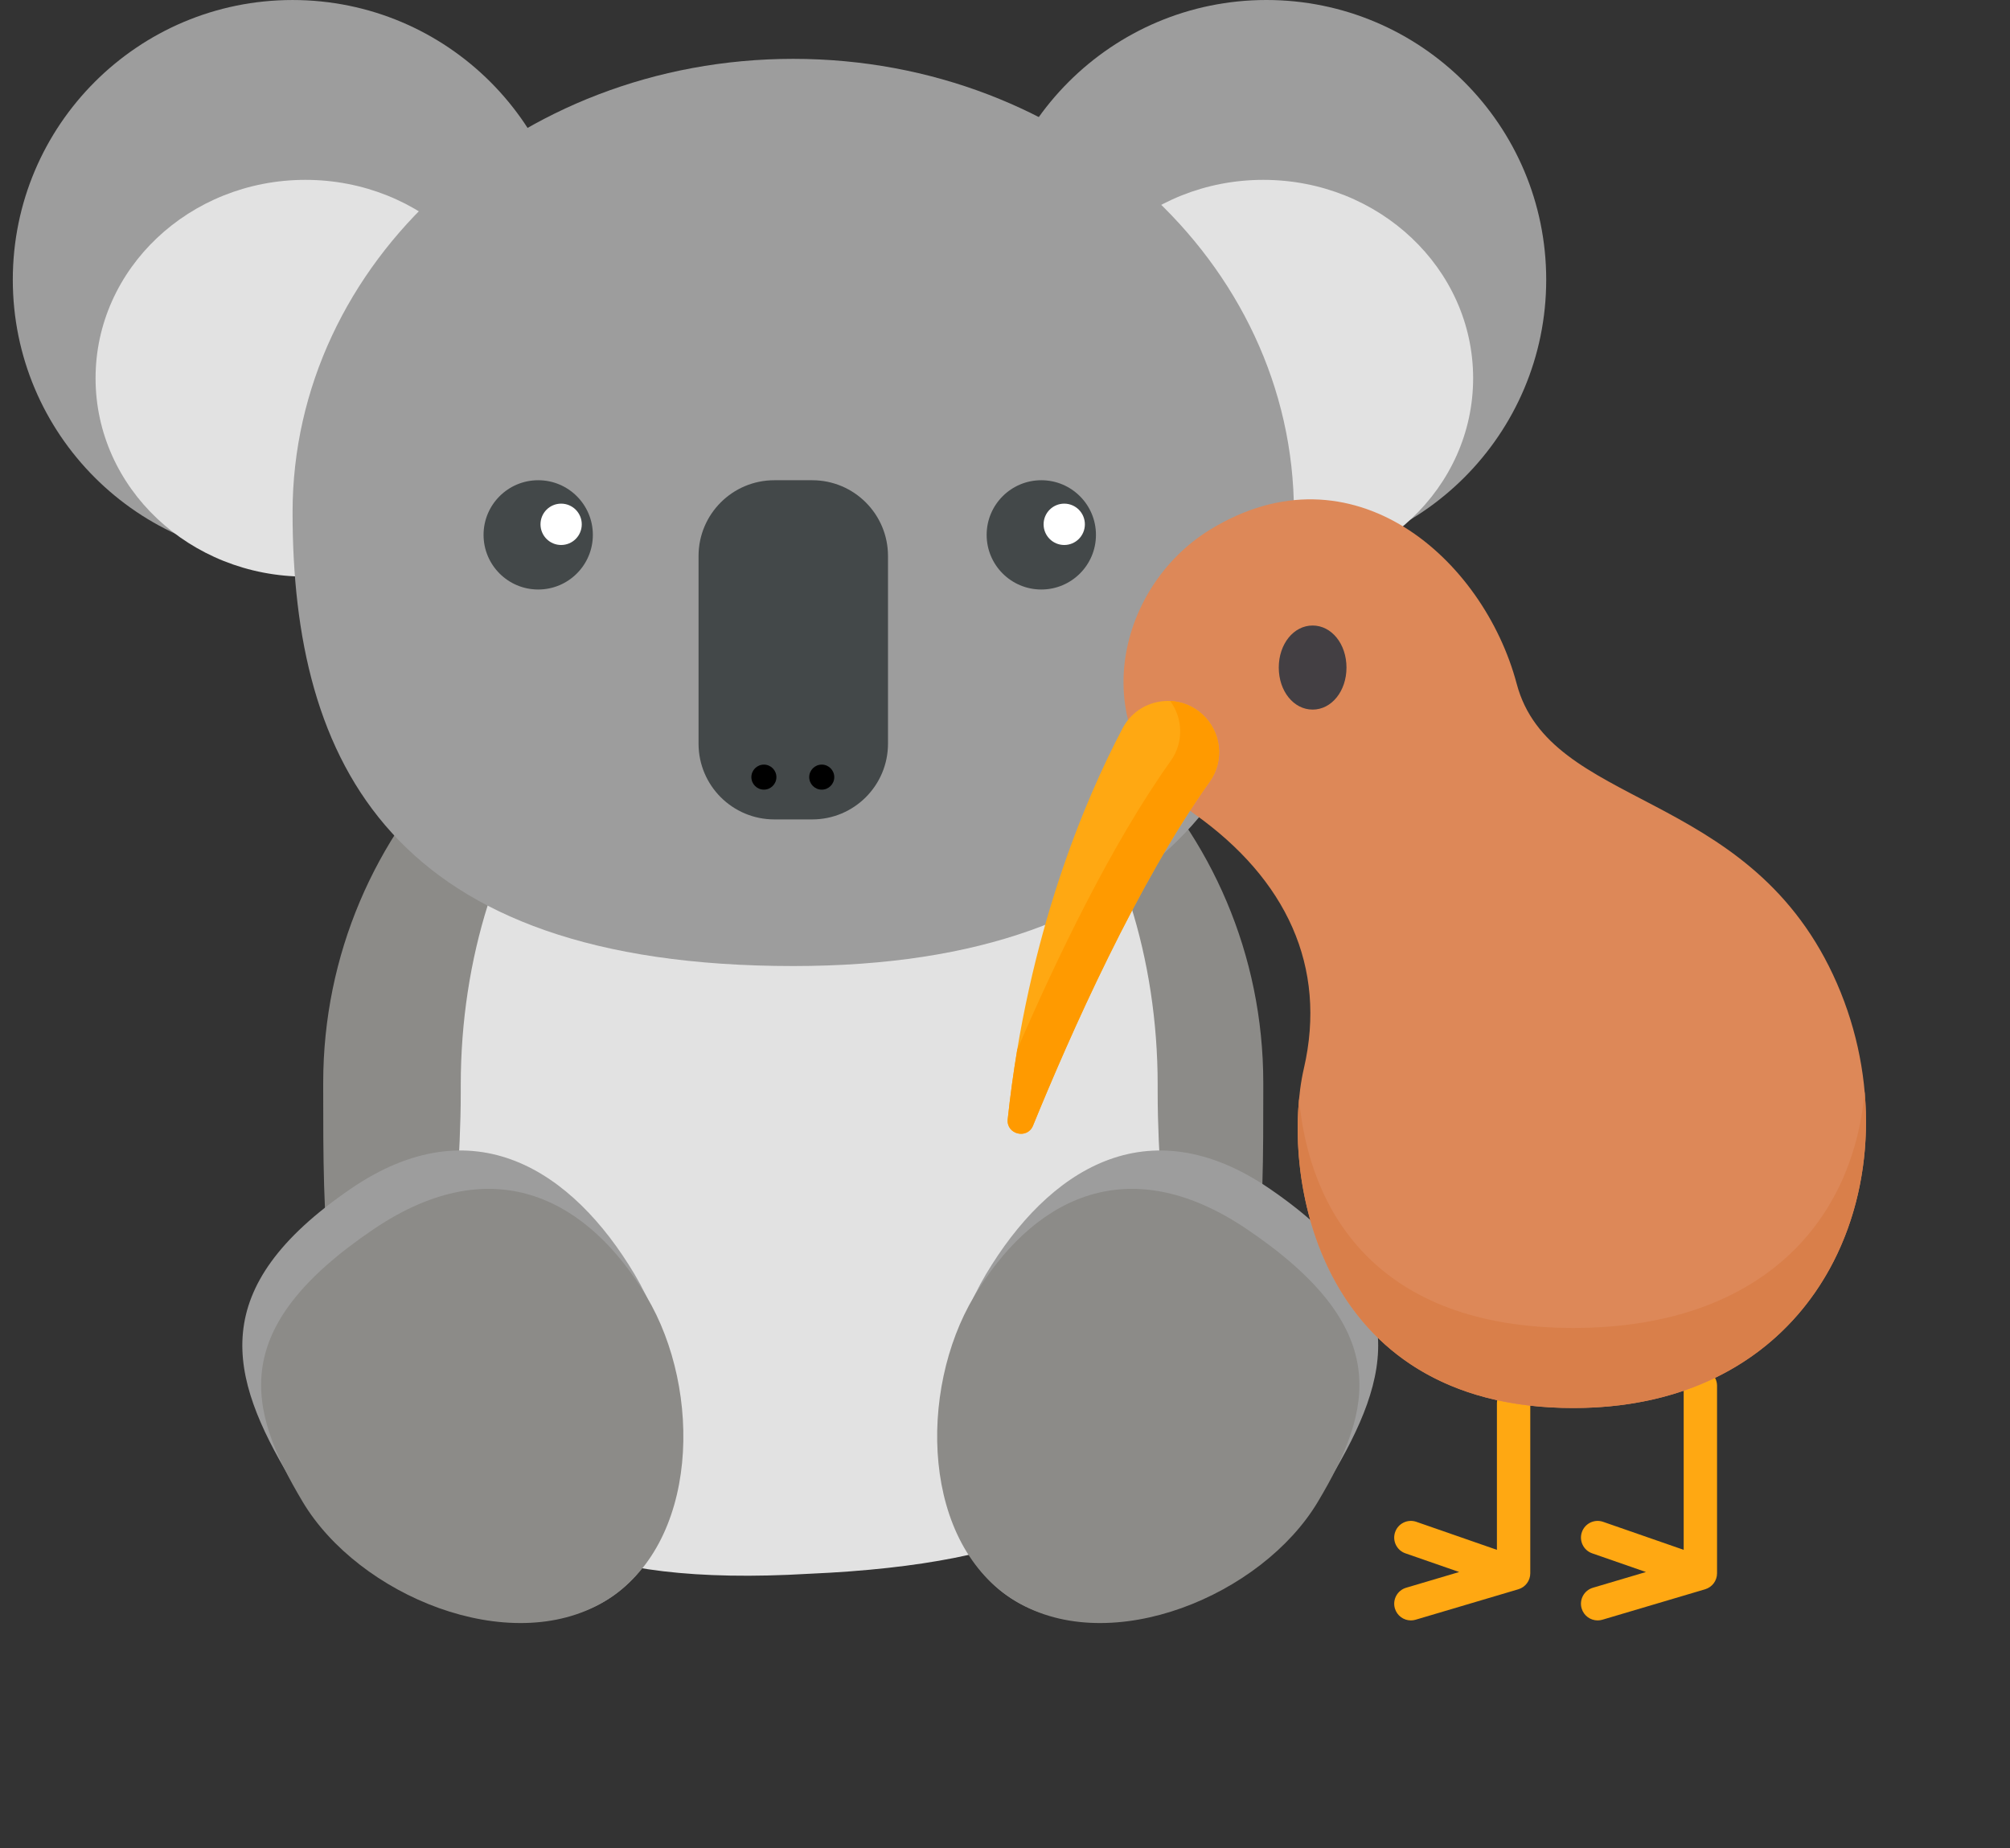 <svg xmlns="http://www.w3.org/2000/svg" xmlns:svg="http://www.w3.org/2000/svg" id="Capa_1" width="88.107" height="81.027" x="0" y="0" version="1.1" viewBox="0 0 88.107 81.027" xml:space="preserve"><rect x="0" y="0" width="88.107" height="81.027" fill="#333333" stroke="none"/><g id="g3884" transform="matrix(0.588,0,0,0.588,-1.411,0)"><g id="g3838"><g id="g3822"><path id="path3818" d="m 96.575,81.31 c 0,19.176 0,34.936 -34.724,34.721 H 61.215 C 26.494,118.414 26.494,100.486 26.494,81.31 v -0.566 c 0,-19.176 15.545,-34.721 34.721,-34.721 h 0.636 c 19.177,0 34.724,15.545 34.724,34.721 z" style="clip-rule:evenodd;fill:#8c8b88;fill-rule:evenodd"/><path id="path3820" d="m 88.702,81.469 c 0,19.079 7.873,34.389 -25.977,35.878 v 0 c -33.986,2 -25.977,-16.799 -25.977,-35.878 v -0.563 c 0,-19.077 11.524,-34.542 25.74,-34.542 h 0.471 c 14.218,0 25.743,15.465 25.743,34.542 z" style="clip-rule:evenodd;fill:#e2e2e2;fill-rule:evenodd"/></g><g id="g3836"><g id="g3828"><path id="path3824" d="m 49.704,95.011 c 4.614,7.734 4.903,20.135 -2.177,24.357 -7.079,4.225 -18.849,-1.328 -23.463,-9.062 -4.614,-7.735 -6.349,-14.237 4.465,-21.653 9.164,-6.283 16.56,-1.377 21.175,6.358 z" style="clip-rule:evenodd;fill:#9d9d9d;fill-rule:evenodd"/><path id="path3826" d="m 50.602,96.685 c 4.172,6.993 3.931,18.506 -3.148,22.729 -7.08,4.223 -18.319,-0.439 -22.491,-7.434 -4.173,-6.992 -5.588,-12.963 5.265,-20.311 9.198,-6.227 16.2,-1.979 20.374,5.016 z" style="clip-rule:evenodd;fill:#8c8b88;fill-rule:evenodd"/></g><g id="g3834"><path id="path3830" d="m 75.902,95.011 c -4.614,7.734 -4.903,20.135 2.177,24.357 7.079,4.225 18.849,-1.328 23.463,-9.062 4.614,-7.735 6.349,-14.237 -4.465,-21.653 -9.164,-6.283 -16.559,-1.377 -21.175,6.358 z" style="clip-rule:evenodd;fill:#9d9d9d;fill-rule:evenodd"/><path id="path3832" d="m 75.005,96.685 c -4.172,6.993 -3.931,18.506 3.148,22.729 7.08,4.223 18.319,-0.439 22.491,-7.434 4.173,-6.992 5.588,-12.963 -5.265,-20.311 -9.198,-6.227 -16.2,-1.979 -20.374,5.016 z" style="clip-rule:evenodd;fill:#8c8b88;fill-rule:evenodd"/></g></g></g><g id="g3882"><g id="g3854"><g id="g3850"><circle id="circle3840" cx="96.81" cy="20.857" r="20.857" style="clip-rule:evenodd;fill:#9d9d9d;fill-rule:evenodd"/><g id="g3846"><circle id="circle3842" cx="24.21" cy="20.857" r="20.856" style="clip-rule:evenodd;fill:#9d9d9d;fill-rule:evenodd"/><ellipse id="ellipse3844" cx="25.168" cy="28.202" rx="15.644" ry="14.791" style="clip-rule:evenodd;fill:#e2e2e2;fill-rule:evenodd"/></g><ellipse id="ellipse3848" cx="96.575" cy="28.202" rx="15.644" ry="14.791" style="clip-rule:evenodd;fill:#e2e2e2;fill-rule:evenodd"/></g><path id="path3852" d="M 24.21,38.21 C 24.21,19.53 40.921,4.388 61.535,4.388 82.15,4.388 98.86,19.53 98.86,38.21 98.86,56.89 89.613,72.032 61.535,72.032 31.559,72.032 24.21,56.89 24.21,38.21 Z" style="clip-rule:evenodd;fill:#9d9d9d;fill-rule:evenodd"/></g><g id="g3880"><g id="g3868"><g id="g3860"><circle id="circle3856" cx="42.522" cy="39.882" r="4.074" style="clip-rule:evenodd;fill:#434849;fill-rule:evenodd"/><path id="path3858" d="m 42.693,39.095 c 0,-0.85 0.686,-1.541 1.538,-1.541 0.852,0 1.538,0.692 1.538,1.541 0,0.852 -0.686,1.542 -1.538,1.542 -0.852,0 -1.538,-0.691 -1.538,-1.542 z" style="clip-rule:evenodd;fill:#fff;fill-rule:evenodd"/></g><g id="g3866"><circle id="circle3862" cx="80.027" cy="39.882" r="4.074" style="clip-rule:evenodd;fill:#434849;fill-rule:evenodd"/><path id="path3864" d="m 80.198,39.095 c 0,-0.85 0.687,-1.541 1.539,-1.541 0.853,0 1.538,0.692 1.538,1.541 0,0.852 -0.686,1.542 -1.538,1.542 -0.852,0 -1.539,-0.691 -1.539,-1.542 z" style="clip-rule:evenodd;fill:#fff;fill-rule:evenodd"/></g></g><g id="g3878"><path id="path3870" d="m 68.598,55.45 c 0,3.12 -2.529,5.649 -5.65,5.649 h -2.823 c -3.121,0 -5.65,-2.529 -5.65,-5.649 V 41.458 c 0,-3.121 2.529,-5.65 5.65,-5.65 h 2.823 c 3.121,0 5.65,2.529 5.65,5.65 z" style="clip-rule:evenodd;fill:#434849;fill-rule:evenodd"/><g id="g3876"><circle id="circle3872" cx="59.346" cy="57.946" r=".933" style="clip-rule:evenodd;fill-rule:evenodd"/><circle id="circle3874" cx="63.659" cy="57.946" r=".934" style="clip-rule:evenodd;fill-rule:evenodd"/></g></g></g></g></g><g id="g3974" transform="matrix(0.096,0,0,0.096,44.121,21.893)"><path style="fill:#ffa812" id="path3945" d="m 231.527,405.254 c -4.207,0 -7.617,3.41 -7.617,7.613 v 66.898 l -36.781,-12.789 c -3.973,-1.383 -8.312,0.719 -9.695,4.691 -1.383,3.973 0.719,8.312 4.695,9.695 l 24.551,8.535 -24.215,7.18 c -4.035,1.195 -6.332,5.434 -5.137,9.469 0.98,3.309 4.012,5.453 7.297,5.453 0.719,0 1.445,-0.102 2.168,-0.316 l 46.902,-13.906 c 3.23,-0.957 5.449,-3.926 5.449,-7.301 v -77.609 c 0,-4.203 -3.41,-7.613 -7.617,-7.613 z m 0,0"/><path style="fill:#ffa812" id="path3947" d="m 316.801,397.211 c -4.207,0 -7.613,3.41 -7.613,7.613 v 74.941 l -36.785,-12.789 c -3.969,-1.383 -8.312,0.719 -9.691,4.691 -1.383,3.973 0.719,8.312 4.691,9.695 l 24.551,8.535 -24.215,7.18 c -4.031,1.195 -6.332,5.434 -5.137,9.469 0.98,3.309 4.012,5.453 7.301,5.453 0.715,0 1.445,-0.105 2.168,-0.316 l 46.898,-13.906 c 3.234,-0.957 5.453,-3.93 5.453,-7.301 v -85.652 c -0.004,-4.203 -3.414,-7.613 -7.621,-7.613 z m 0,0"/><path style="fill:#dd8858" id="path3949" d="m 92.977,13.816 c 64.988,-39.789 124.812,13.375 139.965,70.43 15.156,57.059 104.309,47.25 144.426,132.836 40.117,85.582 0,197.914 -118.57,197.914 C 140.227,414.996 125.07,306.25 135.77,259.883 146.469,213.516 127.785,173.5 85.844,143.734 34.738,107.465 49.293,40.562 92.977,13.816 Z m 0,0"/><path style="fill:#d97f4a" id="path3951" d="m 258.797,378.438 c -90.387,0 -120.672,-54.055 -125.227,-104.637 -4.926,51.152 17.332,141.195 125.227,141.195 94.859,0 139.5,-71.902 133.016,-144.48 -5.645,62.23 -50.18,107.922 -133.016,107.922 z m 0,0"/><path style="fill:#ffa812" id="path3953" d="m 53.008,104.523 c -17.016,32.309 -43.414,93.965 -52.469,178.566 -0.742,6.934 8.918,9.387 11.551,2.934 17.125,-41.969 47.605,-110.684 80.68,-157.086 6.84,-9.598 5.359,-22.812 -3.355,-30.754 -11.293,-10.289 -29.285,-7.176 -36.406,6.34 z m 0,0"/><path style="fill:#ff9a00" id="path3955" d="M 89.414,98.184 C 85.16,94.309 79.957,92.336 74.738,92.102 80.594,100.066 80.926,111.09 75,119.402 47.926,157.387 22.594,210.312 4.898,251.289 c -1.703,10.203 -3.172,20.805 -4.352,31.789 -0.742,6.93 8.918,9.375 11.551,2.926 17.125,-41.973 47.602,-110.672 80.668,-157.066 6.844,-9.598 5.359,-22.812 -3.352,-30.754 z m 0,0"/><path style="fill:#433f43" id="path3957" d="m 139.762,57.625 c -8.668,0 -15.461,8.434 -15.461,19.199 0,10.766 6.793,19.199 15.461,19.199 8.668,0 15.457,-8.434 15.457,-19.199 0,-10.766 -6.789,-19.199 -15.457,-19.199 z m 0,0"/></g></svg>